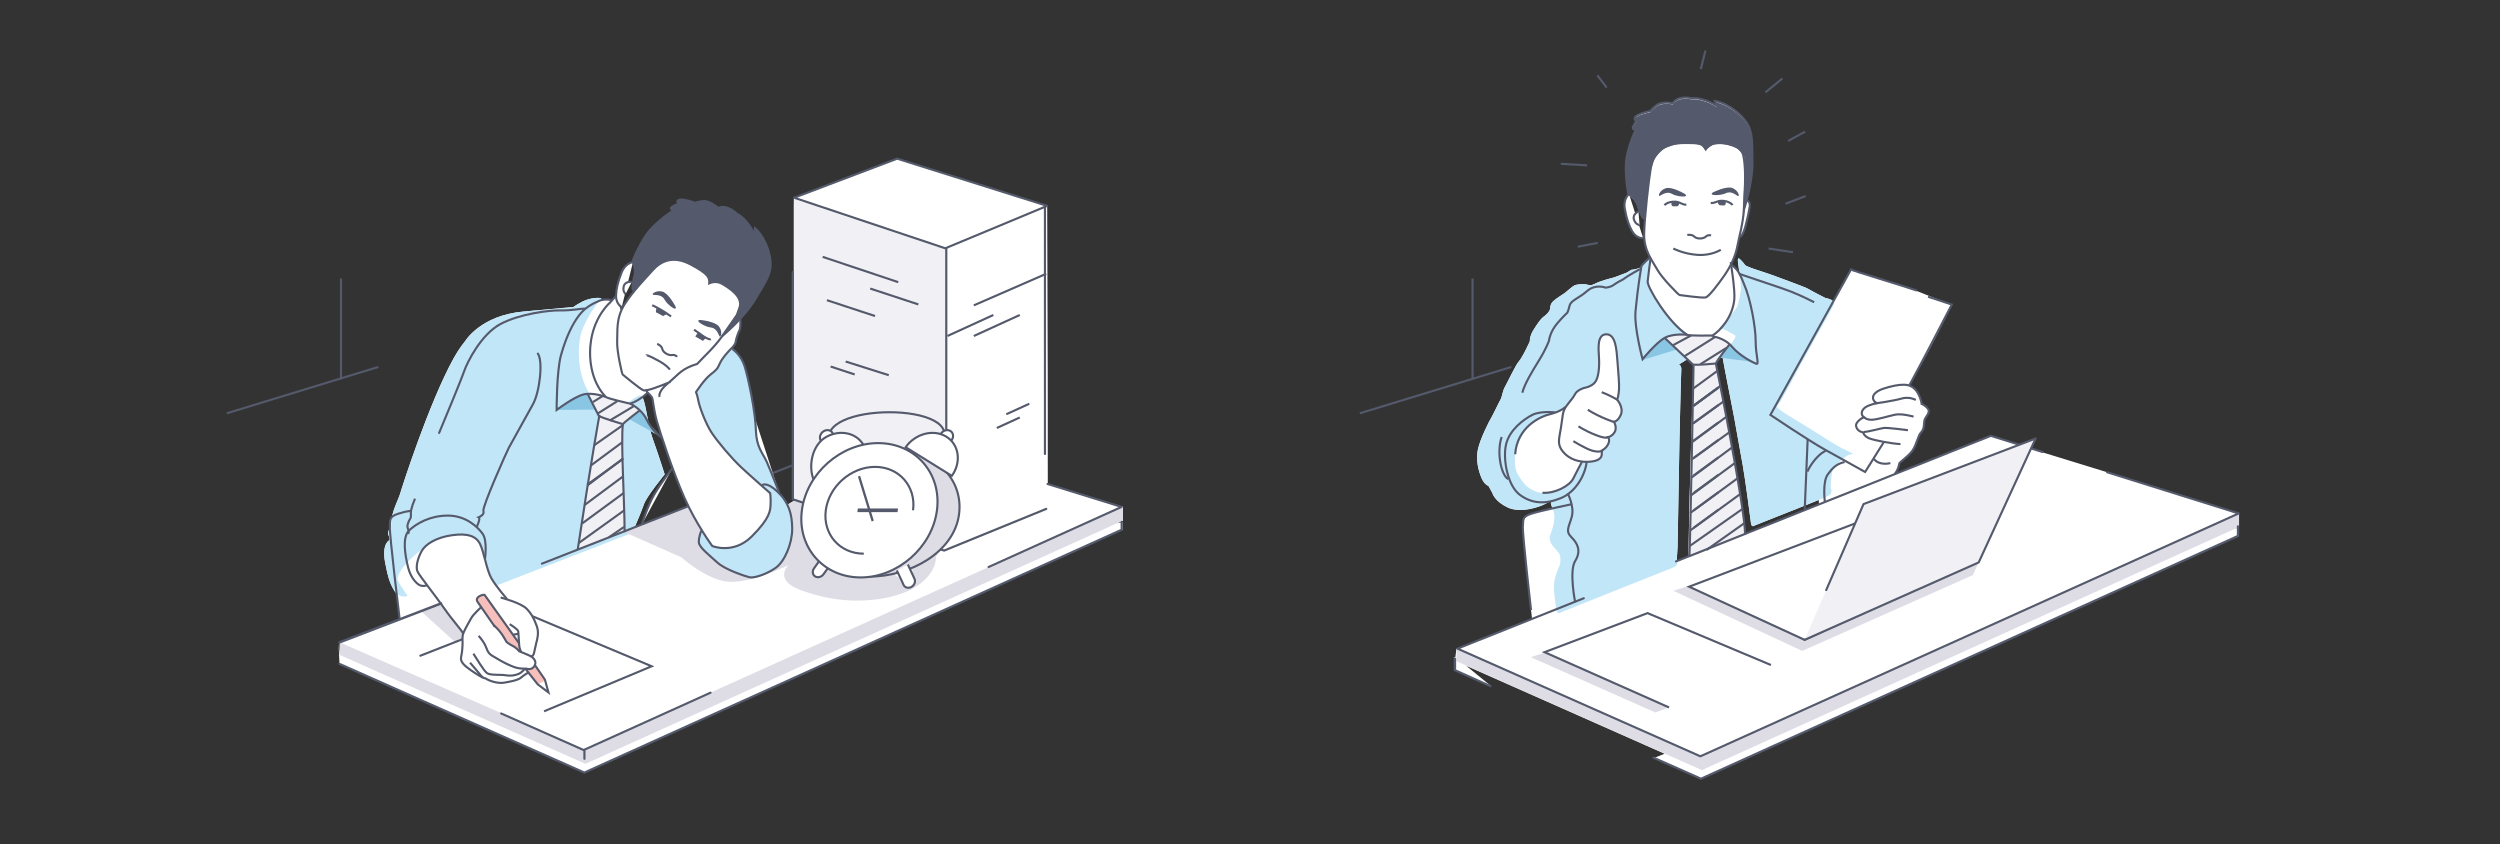 <?xml version="1.0" encoding="utf-8"?>
<!-- Generator: Adobe Illustrator 16.0.1, SVG Export Plug-In . SVG Version: 6.00 Build 0)  -->
<!DOCTYPE svg PUBLIC "-//W3C//DTD SVG 1.1//EN" "http://www.w3.org/Graphics/SVG/1.1/DTD/svg11.dtd">
<svg version="1.1" id="Шар_1" xmlns="http://www.w3.org/2000/svg" xmlns:xlink="http://www.w3.org/1999/xlink" x="0px" y="0px"
	 width="1140px" height="385px" viewBox="0 0 1140 385" enable-background="new 0 0 1140 385" xml:space="preserve">
<rect x="0" y="0" width="1140" height="385" fill="#333333" stroke="none"/>
<path fill="#FFFFFF" d="M180.575,244.198c0,0,0.743,22.294,1.858,33.997c1.114,11.705,3.157,23.037,4.273,23.779
	c1.114,0.744,34.369,17.835,39.941,18.578c5.573,0.743,16.906-2.786,22.851-5.572c5.945-2.785,17.463-18.765,19.878-24.896
	c2.416-6.131-5.017-25.079-6.131-27.493c-1.114-2.415-10.031-23.595-13.004-27.683c-2.972-4.086-6.873-7.801-13.561-8.544
	c-6.689-0.743-26.567-0.001-31.026,1.299C201.196,228.965,180.575,244.198,180.575,244.198z"/>
<path fill="#FFFFFF" d="M700.312,233.609c0,0,22.106-5.759,23.035-5.201c0.93,0.558,2.973,32.14,3.344,33.812
	c0.371,1.673,3.159,11.89,3.159,11.89l-30.838,11.704c0,0-1.859-15.793-2.045-20.808S700.312,233.609,700.312,233.609z"/>
<g>
	<path fill="#FFFFFF" d="M170.408,286.655 M183.704,268.531l0.333-3.021c2.884,5.615,7.304,4.579,7.304,4.579l2.569,7.422
		l4.637-1.507l-6.816,2.457 M165.527,289.156l-10.609,3.813l-0.028,5.69l-0.51-5.23l0.426,9.339l36.995,16.406l53.229,23.608
		l21.459,9.515l114.512-51.648L512,241.551v-3.429l-2.606,0.473l2.606-1.182v-6.446l-0.508,0.14l-33.698-10.403l-0.03-48.925
		l-0.24-77.906l-32.05-3.27l-14.469,22.833L362,90.155v3.537v29.114v104.839l0.797,0.262l-3.538,2.127c0,0,0.106,0.358,0.264,0.978
		c-0.473-1.245-0.97-2.307-1.369-2.751c-0.304-0.339-0.7-0.803-1.111-1.293c-0.306-0.402-0.638-0.798-0.985-1.189
		c-0.634-0.773-1.132-1.392-1.132-1.392s-0.597-1.978-0.928-3.106c0.749,1.906,1.281,3.289,1.318,3.398l-10.87-33.341
		c-0.115-1.157-0.224-2.151-0.326-2.835c-0.146-0.977-0.542-3.137-1.012-5.597c-0.47-2.69-1-5.374-1.531-7.814
		c-0.32-1.598-0.576-2.836-0.687-3.325c-0.309-1.372-0.853-3.608-1.579-5.408c-0.943-2.584-2.361-4.438-3.506-5.617
		c-0.431-0.604-0.729-1.015-0.729-1.015s-1.292-1-1.526-0.882l-0.017,0.012c0.555-0.526,1.78-1.802,1.934-2.962
		c0.201-1.507,1.104-4.018,1.708-5.222c0.603-1.205,0.468-3.994,0.468-4.998l-1.213,0.895c2.802-2.937,5.875-6.574,8.089-10.352
		c5.215-8.89,8.257-12.258,6.263-20.428c-1.996-8.171-6.478-11.723-6.478-11.723s-0.171,3.536-0.777,1.913
		c-0.606-1.624-3.675-6.606-7.657-8.614c0,0-4.321-4.429-8.422-2.528c0,0-3.712-3.468-6.798-3.131
		c-3.085,0.335-3.593,0.786-3.593,0.786s-5.896-2.12-7.494-1.328c-1.599,0.792,0.127,1.596,0.127,1.596s-3.063,1.187-3.625,1.931
		c-0.56,0.741,1.114,1.172,1.114,1.172s-8.554,5.37-12.562,11.341c-4.009,5.971-6.129,11.867-6.129,11.867s1.559,3.676,0.884,6.333
		c-0.674,2.656-1.592,6.961-0.448,6.992l0.392,0.202c-1.48,1.82-2.964,3.791-4.375,5.955c-0.713,1.094-1.269,2.18-1.718,3.252
		l-0.929-2.795c0.423,0.492,0.871,0.82,1.233,0.973l1.529-6.111c0.126,0.14,0.218,0.21,0.218,0.21l2.806-5.536
		c0,0-0.835-0.131-1.718,0.105l2.284-9.128c0,0-3.378,0.281-5.148,4.61c-1.769,4.329-2.524,7.759-2.588,10.711l-1.954,2.241
		l0.012-0.196c-2.591-0.634-4.554-0.154-5.6,0.249c0.266-0.289,0.521-0.545,0.757-0.752c0.814-0.712-3.088-0.876-6.593,0.336
		c-3.135,1.083-6.109,3.32-6.109,3.32s-3.918,0.265-23.027,2.056c-19.108,1.792-26.096,13.2-26.096,13.2
		c-0.373,0.498-2.929,3.544-5.384,7.989c-11.345,20.537-23.655,59.04-24.402,61.657c-0.788,2.752-2.883,6.318-3.766,10.767
		c-1.106,1.084-0.784,2.42-0.975,4.515c-0.015,0.164-0.015,0.433-0.004,0.785c-0.348,0.585-0.704,1.153-0.817,1.881
		c-0.147,0.947,1.23,2.904,0.51,3.446c-3.831,2.881-1.716,10.72-1.45,12.093c0.69,3.566,1.6,7.613,3.988,11.195
		c0.269,0.404,0.553,0.735,0.844,1.02c0.761,6.492,1.361,11.432,1.361,11.432l4.685-1.653 M372.26,257.666l-0.959,1.349
		c0.332-0.647,0.756-1.334,1.263-1.839c0.046-0.047,0.088-0.082,0.132-0.123L372.26,257.666z M378.445,259.694
		c-0.491-0.208-0.85-0.371-1.06-0.47l0.086-0.122C377.792,259.305,378.114,259.505,378.445,259.694z M375.508,261.863l0.208-0.292
		c-0.267,0.444-0.52,0.857-0.703,1.142c-0.044,0.07-0.092,0.129-0.142,0.184l-1.138,0.205
		C374.414,262.919,375.06,262.494,375.508,261.863z M371.626,254.022c-1.096-1.179-2.377-2.809-3.294-4.853
		c-0.272-0.607-0.526-1.172-0.762-1.721C368.595,249.857,369.964,252.065,371.626,254.022z M367.453,247.18
		c-0.972-2.278-1.619-4.261-1.862-7.298C365.882,242.454,366.513,244.903,367.453,247.18z M370.674,260.438
		c-0.084,0.528-0.011,1.048,0.21,1.498c-0.158-0.285-0.293-0.616-0.388-0.994C370.497,260.941,370.559,260.744,370.674,260.438z
		 M372.003,262.993c-0.094-0.031-0.188-0.076-0.28-0.133C371.812,262.914,371.908,262.952,372.003,262.993z M371.686,262.84
		c-0.097-0.062-0.192-0.138-0.286-0.227C371.49,262.694,371.58,262.775,371.686,262.84z M229.127,274.852l3.414,9.846
		c-0.073-0.044-0.122-0.074-0.122-0.074l0.67,1.654l0.752,2.17l-0.559,0.102l-2.354-3.306l-3.088-4.726c0,0-0.958-1.306-2.132-2.919
		L229.127,274.852z M225.87,285.917l0.529,0.36c0.985,0.974,1.842,2.062,2.536,3.06l-0.531,0.097L225.87,285.917z M295.323,179.03
		c0.44,0.405,1.727,1.626,2.059,2.373c0.401,0.906,0.702,5.524,2.108,10.544c0.43,1.532,1.281,4.296,2.407,7.73l-5.607-6.014
		c-0.226-0.493-0.458-1.008-0.693-1.517c-0.959-4.807-1.608-9.324-2.722-11.053C293.696,180.486,294.52,179.8,295.323,179.03z
		 M318.567,246.799c-0.128-0.729-0.014-1.336,0.181-1.874C318.603,245.622,318.526,246.23,318.567,246.799z M339.899,262.84
		c-0.466-0.086-0.901-0.201-1.277-0.361c-0.162-0.068-0.366-0.165-0.604-0.283C338.722,262.447,339.34,262.662,339.899,262.84z
		 M320.045,241.845l-0.272,0.204c0,0-0.013,0.032-0.031,0.078c-0.041,0.011-0.081,0.025-0.12,0.052
		c-0.046-0.864-0.423-1.498-0.423-1.498l-5.562-9.759l-24.421,9.959c1.279-2.984,3.554-8.371,4.393-10.889
		c1.195-3.583,9.484-13.672,9.484-13.672s-2.468-7.9-5.453-16.26c-0.404-1.134-0.757-2.345-1.075-3.585
		c1.42,0.787,2.596,1.443,3.147,1.759c2.04,1.165-1.945-1.457-3.014-3.693c-0.067-0.142-0.136-0.287-0.206-0.437
		c2.128,3.148,4.483,5.008,5.404,5.575c2.562,7.812,6.547,19.11,10.244,27.409C314.656,232.735,317.619,237.934,320.045,241.845z
		 M318.343,182.179c0.946,2.864,2.292,6.954,2.984,8.956c-1.434-3.332-2.56-6.706-2.86-8.325
		C318.427,182.589,318.384,182.381,318.343,182.179z M356.367,256.325c-0.176,0.271-0.318,0.481-0.409,0.613
		c-0.128,0.188-0.406,0.435-0.787,0.724c0.267-0.279,0.528-0.581,0.783-0.899C356.096,256.616,356.234,256.471,356.367,256.325z
		 M324.491,197.268c-0.701-1.065-1.409-2.367-2.083-3.758c1.273,2.152,3.767,5.815,5.073,7.846
		C326.285,199.826,325.246,198.413,324.491,197.268z M328.029,166.656c-1.232,2.232-4.228,4.406-5.638,5.698
		c-0.196,0.18-0.404,0.383-0.615,0.6c0.715-0.808,1.449-1.547,2.145-2.098c2.911-2.309,3.213-2.611,4.317-5.121
		c0.694-1.577,1.942-3.194,3.124-4.55c-0.073,0.101-0.146,0.198-0.22,0.304C330.203,162.84,329.263,164.425,328.029,166.656z
		 M283.414,183.142c-0.739-0.1-0.66-0.109-0.867-0.213C282.84,183.001,283.13,183.072,283.414,183.142z M194.711,266.793
		c0.171,0.229,0.344,0.458,0.52,0.692c-0.17-0.171-0.47-0.358-0.991-0.461C194.495,266.938,194.64,266.848,194.711,266.793z
		 M222.014,280.563l0.017,0.024L222.014,280.563L222.014,280.563z M436.04,191.348l-9.19,62.13
		c-0.008-0.475-0.047-0.832-0.079-1.045c0.861-0.718,1.683-1.466,2.459-2.243l1.698,0.569l36.062-14.998L436.04,191.348z
		 M361.282,243.198c-0.037,3.027-1.259,6.306-2.536,8.92c0.023-0.062,0.047-0.124,0.07-0.187c1.467-3.312,2.393-7.159,2.418-10.631
		C361.271,241.944,361.289,242.58,361.282,243.198z M348.772,208.894c-1.057-1.724-2.729-3.808-3.184-6.589
		c-0.005-0.035-0.01-0.076-0.016-0.11C346.406,205.013,347.67,206.881,348.772,208.894z M185.383,255.564
		c0.205,1.036,0.428,2.035,0.648,2.952c0.13,0.54,0.283,1.049,0.448,1.542C185.548,257.734,185.26,256.998,185.383,255.564z
		 M187.344,262.177c0.611,1.236,1.315,2.248,2.026,3.033C188.642,264.492,187.946,263.509,187.344,262.177z M195.388,267.696
		c0.786,1.043,1.607,2.132,2.424,3.22l-2.358-3.047C195.454,267.869,195.442,267.798,195.388,267.696z M200.695,275.305l0.303-0.099
		c0.618,0.849,1.194,1.654,1.7,2.388c0.228,0.329,0.455,0.651,0.681,0.968L200.695,275.305z"/>
	<polygon fill="#FFFFFF" points="477.5,93.873 409.094,72.352 362.125,90.155 431.051,113.225 	"/>
	<path fill="#FFFFFF" d="M298.286,225.582c-3.113,5.422-5.65,13.678-5.65,13.678l13.884-25.627
		C306.519,213.633,301.398,220.16,298.286,225.582z"/>
</g>
<g>
	<path fill="#54596B" d="M329.079,152.835c0.116,1.899,0.253,0.41,0.253,0.41s9.973-8.131,15.187-17.024
		c5.215-8.89,8.257-12.258,6.263-20.428c-1.996-8.171-6.478-11.723-6.478-11.723s-0.171,3.536-0.777,1.913
		c-0.606-1.624-3.675-6.606-7.657-8.614c0,0-4.321-4.429-8.422-2.528c0,0-3.712-3.468-6.798-3.131
		c-3.085,0.335-3.593,0.786-3.593,0.786s-5.896-2.12-7.494-1.328c-1.599,0.792,0.127,1.596,0.127,1.596s-3.063,1.187-3.625,1.931
		c-0.56,0.741,1.114,1.172,1.114,1.172s-8.554,5.37-12.562,11.341c-4.009,5.971-6.129,11.867-6.129,11.867s1.559,3.676,0.884,6.333
		c-0.674,2.656-1.592,6.961-0.448,6.992c0,0,1.585,0.059,2.046-1.553l2.935-3.799c0,0,3.799-3.798,4.317-4.431
		c0.518-0.634,3.685-2.994,4.606-3.282c0.92-0.288,4.72-1.266,5.755-0.921c1.036,0.346,4.251,0.586,5.296,1.381
		c1.045,0.796,5.296,3.167,6.447,3.972c1.151,0.806,2.36,1.727,2.705,2.59c0.346,0.864,0.518,1.786,0.518,2.13
		c0,0.345,1.498-0.172,2.534-0.057c1.036,0.115,4.317,1.554,4.835,1.899c0.518,0.345,3.453,2.418,3.914,3.108
		c0.461,0.691,2.073,2.36,2.188,3.051s0.518,2.935,0.46,3.223c-0.057,0.288-0.862,2.533-0.862,2.706
		c0,0.173-1.038,1.957-1.325,2.245c-0.288,0.288-2.59,3.338-2.705,3.569c-0.116,0.23-2.246,3.338-2.246,3.338"/>
	<path fill="#F7BFBB" d="M240.413,306.207l4.758,5.826l3.512-1.722l-4.575-7.213c0,0-0.645,1.584-1.583,1.7
		c-0.938,0.117-2.757,0.06-2.698,0.235C239.884,305.209,240.413,306.207,240.413,306.207z"/>
	<path fill="#F7BFBB" d="M224.932,284.556l-4.845-6.702c0,0-2.096-2.404-2.261-2.989c-0.167-0.584-0.969-2.019,0.323-2.826
		c1.292-0.807,2.665-1.533,3.392-0.322c0.727,1.21,6.299,8.802,6.299,8.802l5.33,8.156l2.422,2.826c0,0,1.292,1.778,1.292,3.15
		s0.323,2.503,0.323,2.503s-1.291-1.292-2.1-1.776c-0.807-0.484-3.391-2.099-3.391-2.099s-1.211-0.971-1.615-1.938
		c-0.404-0.97-1.455-2.908-2.423-3.876C226.709,286.494,224.932,284.556,224.932,284.556z"/>
	<path fill-rule="evenodd" clip-rule="evenodd" fill="#C1E6F8" d="M333.021,159.199c0,0-0.94,0.939-1.88,2.29
		c-0.939,1.351-1.879,2.936-3.112,5.167c-1.232,2.232-4.228,4.406-5.638,5.698c-1.409,1.292-3.348,3.699-3.582,4.228
		c-0.235,0.528-1.879,1.41-1.468,2.584c0.412,1.174,3.759,11.453,4.346,12.98c0.587,1.526,4.992,7.869,6.284,9.982
		c1.292,2.115,4.17,5.169,5.344,6.4c1.175,1.233,9.279,9.28,10.513,10.161c1.233,0.879,3.289,2.643,4.522,3.7
		c1.233,1.057,2.584,1.526,2.76,2.994c0.176,1.469,0.881,3.7-0.118,7.577c-0.998,3.875-4.522,7.985-7.105,10.629
		c-2.584,2.644-6.93,5.754-11.745,6.343c-4.816,0.587-6.872-0.881-7.106-0.822s-2.819-3.583-3.054-4.053
		c-0.235-0.47-2.114-4.699-2.76-2.114c-0.646,2.584-1.057,3.935-0.117,5.579c0.939,1.644,5.507,5.993,6.753,6.989
		c1.245,0.995,5.579,4.288,10.571,6.108c4.992,1.819,6.46,2.348,8.926,1.35s6.812-2.524,7.87-3.523
		c1.057-0.997,4.11-3.876,4.581-4.992c0.469-1.115,2.114-4.99,2.76-8.397c0.646-3.405,0.646-7.575,0.529-9.337
		c-0.117-1.764-1.88-7.283-2.937-8.459c-1.057-1.174-3.23-3.874-3.23-3.874s-0.938-3.113-1.115-3.76
		c-0.176-0.645-3.641-9.044-4.581-10.924c-0.94-1.879-3.112-4.169-3.641-7.398c-0.528-3.229-1.056-11.041-1.468-13.802
		c-0.411-2.759-2.819-14.917-3.23-16.736c-0.411-1.821-1.233-5.168-2.349-6.989c-1.116-1.82-3.465-5.05-3.465-5.05
		s-1.292-1-1.526-0.882"/>
	<path fill="#C1E6F8" d="M212.302,155.3c0,0,6.988-11.408,26.096-13.2c19.109-1.792,23.027-2.056,23.027-2.056
		s2.974-2.236,6.109-3.32c3.504-1.212,7.407-1.048,6.593-0.336c-2.986,2.613-8.628,12.278-9.479,16.944
		c-2.314,12.689,1.585,23.98,5.971,28.366c1.121,1.119,10.223,2.687,12.689,3.582c0.821,0.299,5.151-3.658,8.136-4.851
		c2.986-1.194,3.21,11.271,6.196,19.631c2.985,8.359,5.453,16.26,5.453,16.26s-8.289,10.089-9.484,13.672
		c-1.194,3.582-5.299,12.988-5.299,12.988l-62.323,24.193l-2.464-5.002l-4.777-15.451l-2.985-1.492c0,0-5.462-3.741-14.887,0.174
		c-8.198,3.405-20.724,14.597-19.53,19.374c0,0,2.314,3.882,4.554,6.943c0,0-3.508,1.492-5.897-2.092
		c-2.388-3.582-3.297-7.629-3.988-11.195c-0.266-1.373-2.38-9.212,1.45-12.093c0.721-0.542-0.657-2.499-0.51-3.446
		c0.215-1.388,1.319-2.198,1.554-3.646c0.268-1.644-0.136-1.436,0.15-3.06c0.82-4.672,3.042-8.392,3.858-11.242
		c0.747-2.617,13.057-41.12,24.402-61.657C209.373,158.845,211.929,155.798,212.302,155.3z"/>
	<path fill="#88C6E3" d="M287.081,191.238c0,0,10.591,5.828,12.632,6.996c2.04,1.165-1.945-1.457-3.014-3.693
		c-1.067-2.234-2.331-5.44-3.4-6.218s-0.972-1.651-2.429-0.583C289.413,188.809,287.081,191.238,287.081,191.238z"/>
	<path fill="#88C6E3" d="M253.83,186.927l17.997-0.159l-3.205-6.024c0,0,0.253-1.577-2.691-0.837
		c-2.945,0.741-7.22,3.559-8.873,4.821C255.407,185.992,253.83,186.927,253.83,186.927z"/>
	<path fill="#DEDDE5" d="M415.562,268.809c0,0-20.694,11.217-50.295,0.332c-12.939-4.759-5.709-11.417-5.709-11.417
		s-16.364,7.993-26.64,7.611c-10.276-0.381-22.264-11.229-22.264-11.229l-25.836-11.431l28.82-11.754l5.562,9.759
		c0,0,0.862,1.44,0.144,2.95c-0.719,1.51-2.087,3.309,1.798,7.266c3.885,3.957,15.107,10.573,17.481,11.582
		c2.373,1.007,6.905,0.431,8.488-0.217s8.057-4.172,8.849-5.323c0.792-1.15,5.252-7.912,5.323-13.74
		c0.072-5.826-2.014-13.164-2.014-13.164l3.597-2.158l3.525,1.078c0,0-1.08,5.396-0.863,9.928c0.215,4.534,1.223,6.762,2.805,10.288
		c1.583,3.523,4.245,5.827,5.18,6.689c0.935,0.863,0.348,0.021-0.947,1.316c-1.295,1.295-2.068,3.766-2.068,3.766
		c0.359,1.439,1.287,2.244,2.006,2.1c0.72-0.145,1.862,0.681,2.51-0.328c0.648-1.006,2.151-3.593,2.151-3.593
		s6.737,3.331,15.297,4.194c8.562,0.862,13.811-1.904,14.099-1.976c0.287-0.073,3.352,2.146,3.352,2.146s1.294,2.518,2.014,3.885
		c0.719,1.366,4.964-2.734,4.964-2.734l-1.196-6.343c0,0,8.448-3.427,11.038-6.088C426.731,252.205,428.824,261.528,415.562,268.809
		z"/>
	<path fill="#DEDDE5" d="M207.664,292.933l-15.933-14.471l8.917-3.216l10.787,13.091c0,0-0.647,1.113-0.555,2.111
		C210.971,291.444,207.664,292.933,207.664,292.933z"/>
	<path fill="#F1F0F4" d="M362.057,90.155L431,113.436v16.221v66.221c0,0-0.518,0.429-2.229,1.854c0,0-4.112-0.998-8.965,0.856
		c-4.852,1.855-7.122,5.994-7.122,5.994s-3.989-1.998-9.698-2.427c-5.708-0.427-9.273,0.857-9.273,0.857s-1.997-5.138-9.561-5.709
		c-7.564-0.57-10.846,4.71-12.272,6.851c-1.427,2.141-2.14,8.563-1.997,10.418c0.143,1.855,1.141,3.996,1.141,3.996
		s-3.282,5.567-3.996,7.564c-0.713,1.998-0.872,2.854-0.872,2.854L362,227.646V93.692L362.057,90.155z"/>
	<polygon fill="#DEDDE5" points="154.89,298.66 266.953,348.311 512,237.413 512,230.967 266.5,341.782 155.018,292.97 	"/>
	<path fill="#F1F0F4" d="M269.353,181.887l3.964,8.062l-9.864,60.598l21.5-8.323l-0.939-48.819l7.516-6.237
		c0,0-3.745-3.454-6.999-3.879c-3.253-0.425-0.391-0.039-4.07-1.029c-3.68-0.99-6.933-2.83-9.338-2.83
		c-2.405,0-3.479-0.092-3.479-0.092L269.353,181.887z"/>
	<g>
		
			<line fill="none" stroke="#54596B" stroke-width="0.971" stroke-miterlimit="10" x1="284.26" y1="208.983" x2="267.828" y2="221.386"/>
		
			<line fill="none" stroke="#54596B" stroke-width="0.971" stroke-miterlimit="10" x1="284.253" y1="217.133" x2="266.508" y2="230.331"/>
		
			<line fill="none" stroke="#54596B" stroke-width="0.971" stroke-miterlimit="10" x1="284.253" y1="224.906" x2="265.482" y2="238.69"/>
		
			<line fill="none" stroke="#54596B" stroke-width="0.971" stroke-miterlimit="10" x1="284.107" y1="193.815" x2="270.907" y2="203.055"/>
		
			<line fill="none" stroke="#54596B" stroke-width="0.971" stroke-miterlimit="10" x1="283.667" y1="201.734" x2="269.588" y2="212.146"/>
		
			<line fill="none" stroke="#54596B" stroke-width="0.971" stroke-miterlimit="10" x1="288.982" y1="185.215" x2="277.974" y2="191.794"/>
		
			<line fill="none" stroke="#54596B" stroke-width="0.971" stroke-miterlimit="10" x1="283.959" y1="209.361" x2="267.766" y2="220.994"/>
		
			<line fill="none" stroke="#54596B" stroke-width="0.971" stroke-miterlimit="10" x1="284.693" y1="232.678" x2="263.869" y2="247.637"/>
		
			<line fill="none" stroke="#54596B" stroke-width="0.971" stroke-miterlimit="10" x1="284.546" y1="240.304" x2="277.655" y2="244.997"/>
		
			<line fill="none" stroke="#54596B" stroke-width="0.971" stroke-miterlimit="10" x1="281.521" y1="182.92" x2="272.665" y2="188.493"/>
		
			<line fill="none" stroke="#54596B" stroke-width="0.971" stroke-miterlimit="10" x1="275.208" y1="180.338" x2="270.37" y2="183.329"/>
	</g>
	<g>
		<path fill="none" stroke="#54596B" stroke-width="0.971" stroke-miterlimit="10" d="M295.532,178.837
			c-2.86,2.806-6.047,4.585-8.19,5.23c0,0-10.408-2.348-11.102-3.067c-6.982-7.25-7.966-18.379-6.689-26.035
			c1.903-11.418,8.754-17.126,8.754-17.126l2.607-2.992"/>
		<path fill="none" stroke="#54596B" stroke-width="0.971" stroke-miterlimit="10" d="M287.341,184.067
			c0,0,5.081,2.215,7.478,7.146c2.396,4.932,5.912,7.749,7.083,8.47"/>
		<path fill="none" stroke="#54596B" stroke-width="0.971" stroke-miterlimit="10" d="M276.24,181c0,0-5.959-2.27-10.309-1.093
			c-4.352,1.177-12.101,7.02-12.101,7.02s-0.049-17.792,2.02-25.112c4.947-17.506,11.632-21.421,11.632-21.421
			s2.081-1.715,5.043-2.853c0,0,2.503-1.614,6.445-0.649"/>
		<path fill="none" stroke="#54596B" stroke-width="0.971" stroke-miterlimit="10" d="M291.826,187.049
			c0,0-6.688,5.082-7.812,6.355c0,0-9.283-2.754-10.956-3.743l-5.007-9.907"/>
		<path fill="none" stroke="#54596B" stroke-width="0.971" stroke-miterlimit="10" d="M273.356,189.217
			c0,0-3.814,20.827-9.904,61.33"/>
		<path fill="none" stroke="#54596B" stroke-width="0.971" stroke-miterlimit="10" d="M284.013,193.404
			c-0.932,8.655,0.804,35.56,0.804,49.271"/>
	</g>
	
		<path fill="none" stroke="#54596B" stroke-width="0.971" stroke-linecap="round" stroke-linejoin="round" stroke-miterlimit="10" d="
		M157.605,293.87"/>
	
		<polyline fill="none" stroke="#54596B" stroke-width="0.971" stroke-linecap="round" stroke-linejoin="round" stroke-miterlimit="10" points="
		324.022,315.852 266.125,342.021 228.532,325.34 	"/>
	
		<polyline fill="none" stroke="#54596B" stroke-width="0.971" stroke-linecap="round" stroke-linejoin="round" stroke-miterlimit="10" points="
		477.694,220.703 511.432,231.148 450.785,258.559 	"/>
	
		<line fill="none" stroke="#54596B" stroke-width="0.971" stroke-miterlimit="10" x1="352.451" y1="215.69" x2="361.564" y2="212.115"/>
	
		<line fill="none" stroke="#54596B" stroke-width="0.971" stroke-miterlimit="10" x1="246.755" y1="257.167" x2="313.637" y2="230.922"/>
	
		<line fill="none" stroke="#54596B" stroke-width="1.142" stroke-linecap="round" stroke-miterlimit="10" x1="154.806" y1="292.926" x2="201.106" y2="275.171"/>
	<polyline fill="none" stroke="#54596B" stroke-linecap="round" stroke-miterlimit="10" points="511.5,238 511.5,241.551 
		380.75,300.649 266.464,352.298 245.017,342.783 191.795,319.175 154.752,302.708 	"/>
	
		<line fill="none" stroke="#54596B" stroke-width="0.971" stroke-miterlimit="10" x1="191.309" y1="299.142" x2="210.971" y2="291.444"/>
	<polyline fill="none" stroke="#54596B" stroke-width="0.971" stroke-miterlimit="10" points="242.885,281.043 297.144,303.819 
		248.095,324.352 	"/>
	<path fill="none" stroke="#54596B" stroke-width="0.971" stroke-miterlimit="10" d="M187.631,232.985c0,0-1.687-0.142-6.058,1.276
		c-4.374,1.417-3.513,2.859-3.797,5.966c-0.284,3.105,4.432,41.852,4.432,41.852"/>
	
		<line fill="none" stroke="#54596B" stroke-width="0.971" stroke-miterlimit="10" x1="103.427" y1="188.457" x2="172.502" y2="167.334"/>
	<line fill="none" stroke="#54596B" stroke-miterlimit="10" x1="155.5" y1="173" x2="155.5" y2="127"/>
	<path fill="none" stroke="#54596B" stroke-width="0.971" stroke-miterlimit="10" d="M258.689,166.107"/>
	<path fill="none" stroke="#54596B" stroke-width="0.971" stroke-miterlimit="10" d="M269.995,157.834"/>
	<path fill="none" stroke="#54596B" stroke-width="0.971" stroke-miterlimit="10" d="M275.25,189.333"/>
	<path fill="none" stroke="#54596B" stroke-width="0.971" stroke-miterlimit="10" d="M265.486,153.612"/>
	<path fill="none" stroke="#54596B" stroke-width="0.971" stroke-miterlimit="10" d="M246.213,157.431"/>
	<path fill="none" stroke="#54596B" stroke-width="0.971" stroke-miterlimit="10" d="M284.497,178.873"/>
	<path fill="none" stroke="#54596B" stroke-width="0.971" stroke-miterlimit="10" d="M315.48,228.868"/>
	
		<polygon fill="none" stroke="#54596B" stroke-width="0.971" stroke-linecap="round" stroke-linejoin="round" stroke-miterlimit="10" points="
		477.5,93.873 431.051,113.225 362.125,90.155 409.094,72.352 	"/>
	<path fill="none" stroke="#54596B" stroke-width="1.142" stroke-linecap="round" stroke-miterlimit="10" d="M362.032,91.408"/>
	<polyline fill="none" stroke="#54596B" stroke-linecap="round" stroke-miterlimit="10" points="477.083,232.05 430.529,251.057 
		361.5,227.646 361.5,124 	"/>
	<line fill="none" stroke="#54596B" stroke-linecap="round" stroke-miterlimit="10" x1="476.5" y1="94" x2="476.5" y2="207"/>
	<line fill="none" stroke="#54596B" stroke-miterlimit="10" x1="431.5" y1="113" x2="431.5" y2="225"/>
	<path fill="none" stroke="#54596B" stroke-width="0.971" stroke-miterlimit="10" d="M228.302,272.473c0,0,9.238,2.41,11.848,5.121
		c2.611,2.711,3.515,5.021,4.619,7.931c1.104,2.914,0.2,6.128-0.201,7.531c-0.401,1.406-0.903,4.418-1.205,5.223
		c-0.301,0.803-1.003,1.104-1.003,1.104s2.208,1.605,1.707,3.413c-0.502,1.807-1.907,2.31-2.61,2.31s-1.909-0.201-1.909-0.201"/>
	<path fill="none" stroke="#54596B" stroke-width="0.971" stroke-miterlimit="10" d="M240.854,306.713c0,0-1.908,1.104-3.313,2.309
		s-5.322,1.908-7.933,2.31c-2.61,0.401-6.525-0.803-8.233-2.01c0,0-0.703,0.1-2.811-1.204c-2.109-1.305-5.824-3.614-7.33-5.422
		s-1.004-2.912-0.703-4.518c0.301-1.606,0.301-3.214,0.402-4.419c0.1-1.204-0.402-3.413,0.502-5.422
		c0.903-2.008,2.41-4.617,3.414-6.425c1.004-1.808,4.519-5.021,4.519-5.021"/>
	<path fill="none" stroke="#54596B" stroke-width="0.971" stroke-miterlimit="10" d="M242.36,299.383c0,0-1.607-0.804-3.616-1.606
		c-2.007-0.803-2.007-0.803-2.007-0.803s-1.105-1.507-2.913-2.411c-1.807-0.903-2.911-1.907-2.911-1.907s-2.31-4.82-5.823-7.529"/>
	<path fill="none" stroke="#54596B" stroke-width="0.971" stroke-miterlimit="10" d="M237.54,297.274
		c0.3,0-0.603-0.703-0.803-3.213c-0.201-2.512-0.302-5.122-0.402-6.126c-0.101-1.004-3.916-3.312-3.916-3.312"/>
	
		<line fill="none" stroke="#54596B" stroke-width="0.971" stroke-miterlimit="10" x1="236.234" y1="289.04" x2="233.925" y2="289.442"/>
	<path fill="none" stroke="#54596B" stroke-width="0.971" stroke-miterlimit="10" d="M218.262,289.943c0,0,1.808,2.008,2.812,3.916
		c1.003,1.907,1.104,3.815,3.313,5.122c2.21,1.305,4.619,2.811,7.029,3.915c2.409,1.104,4.217,1.809,5.823,1.908
		c1.607,0.1,3.113,0.2,3.113,0.2"/>
	<path fill="none" stroke="#54596B" stroke-width="0.971" stroke-miterlimit="10" d="M239.146,305.105c0,0-1.004,1.508-2.711,2.209
		c-1.707,0.702-3.614,1.005-5.924,0.603c-2.31-0.403-6.728,0.1-8.333-0.904c-1.607-1.003-5.222-7.43-6.326-8.937"/>
	<path fill="none" stroke="#54596B" stroke-width="0.971" stroke-miterlimit="10" d="M214.346,302.193c0,0,1.707,2.009,2.912,3.414
		c1.205,1.405,2.009,2.51,2.912,3.313"/>
	<polyline fill="none" stroke="#54596B" stroke-width="0.971" stroke-miterlimit="10" points="239.547,304.904 245.17,312.033 
		250.091,315.749 248.484,309.925 243.865,303.198 	"/>
	<path fill="none" stroke="#54596B" stroke-width="0.971" stroke-miterlimit="10" d="M236.636,293.257l-15.664-21.988
		c0,0-0.903-0.302-2.51,0.701c-1.606,1.005-0.804,2.311-0.804,2.311l7.933,11.447"/>
	<path fill="none" stroke="#54596B" stroke-width="0.971" stroke-miterlimit="10" d="M231.214,273.176c0,0-4.92-5.623-7.129-9.439
		c-2.209-3.812-3.413-12.247-5.22-15.762c-1.808-3.515-5.623-4.921-12.752-3.917c-7.13,1.004-12.149,4.016-13.957,7.432
		c-1.808,3.414-2.61,7.128-1.808,9.034c0.803,1.909,8.534,11.549,12.35,17.07c3.816,5.521,7.631,9.439,8.635,11.547"/>
	<path fill="none" stroke="#54596B" stroke-width="0.971" stroke-miterlimit="10" d="M194.767,266.749c0,0-0.603,0.604-2.409,0.401
		c-1.808-0.2-5.021-3.213-6.326-8.634c-1.305-5.422-2.754-13.567,0.559-16.68c3.313-3.112,9.438-6.727,17.671-6.727
		c8.234,0,13.799,5.333,15.908,8.446c2.108,3.112,1.004,11.144,1.004,11.144"/>
	<path fill="none" stroke="#54596B" stroke-width="0.971" stroke-miterlimit="10" d="M200.088,197.771
		c3.112-7.431,10.342-24.9,11.647-28.717c1.306-3.815,7.631-16.568,16.466-21.286c8.837-4.72,22.392-6.325,27.312-6.225
		c4.92,0.101,9.265-0.828,11.173-0.828"/>
	<path fill="none" stroke="#54596B" stroke-width="0.971" stroke-miterlimit="10" d="M186.131,243.455
		c0.804-1.907-0.802-2.309-0.201-4.417c0.603-2.109,1.206-2.31,1.406-3.214c0.2-0.903-0.201-1.706,0.2-3.414
		c0.402-1.706,0.603-2.309,1.708-5.021"/>
	<path fill="none" stroke="#54596B" stroke-width="0.971" stroke-miterlimit="10" d="M333.951,159.147c0,0,3.894,2.476,5.602,7.897
		c1.707,5.422,4.92,20.886,5.121,28.918c0.201,8.032,3.112,10.542,4.92,14.559c1.807,4.017,5.622,13.856,5.723,14.157"/>
	<path fill="none" stroke="#54596B" stroke-width="0.971" stroke-miterlimit="10" d="M347.484,221.265c0,0,1.908-1.908,7.028,2.913
		c5.121,4.818,6.727,10.24,6.727,16.967c0,6.728-3.414,14.962-7.63,17.873c-4.217,2.911-9.84,4.719-11.849,4.217
		c-2.007-0.501-11.044-3.412-14.659-6.728c-3.614-3.312-8.333-6.928-8.434-9.237c-0.101-2.309,1.104-5.221,1.104-5.221"/>
	<path fill="none" stroke="#54596B" stroke-width="0.971" stroke-miterlimit="10" d="M306.519,213.633
		c0,0-5.121,6.527-8.233,11.949c-3.113,5.422-5.65,13.678-5.65,13.678"/>
	<path fill="none" stroke="#54596B" stroke-width="0.971" stroke-miterlimit="10" d="M294.567,177.484l0.606,1.41
		c0,0,1.807,1.605,2.209,2.509c0.401,0.906,0.702,5.524,2.108,10.544c1.405,5.02,7.329,23.193,12.651,35.142
		c5.322,11.949,12.651,21.889,12.651,21.889s9.639,4.017,18.073-4.418c8.434-8.435,8.434-11.848,8.534-14.86
		c0.101-3.012-0.201-4.819-0.201-4.819s-8.635-7.531-13.152-11.747c-4.519-4.217-10.845-11.748-13.556-15.865
		c-2.711-4.116-5.522-11.748-6.024-14.458c-0.502-2.711-1.073-4.022-1.073-4.022s3.614-5.622,6.527-7.932
		c2.911-2.309,3.213-2.611,4.317-5.121c1.104-2.511,3.615-5.121,5.02-6.627c0,0,2.009-1.707,2.209-3.212
		c0.201-1.507,1.104-4.018,1.708-5.222c0.603-1.205,0.468-3.994,0.468-4.998"/>
	<path fill="none" stroke="#54596B" stroke-width="0.971" stroke-miterlimit="10" d="M301.574,177.888"/>
	<g>
		<g>
			<path fill="none" stroke="#54596B" stroke-width="0.971" stroke-miterlimit="10" d="M305.756,174.097
				c-4.659,1.981-10.784,4.354-12.272,3.897c-1.486-0.458-9.231-6.97-9.55-7.211c-0.317-0.241-2.756-10.913-2.503-15.22
				c0.253-4.306-0.711-10.532,3.512-17.008c4.223-6.475,9.088-11.255,12.611-15.259c3.524-4.003,9.172-7.07,17.374-2.708
				c8.204,4.36,8.623,6.01,8.509,8.589c0,0,2.93-1.453,5.823,0.23c3.449,2.009,9.596,5.977,7.984,10.758
				c-1.61,4.782-1.447,3.634-1.447,3.634c-0.24,0.316-2.992,4.402-6.465,9.444c-3.474,5.042-8.46,9.441-11.422,12.702l-2.592,0.892
				c-5.254,2.157-6.333,4.312-10.915,8.085c-4.581,3.773-3.637,6.064-3.637,6.064"/>
			<path fill="none" stroke="#54596B" stroke-width="0.971" stroke-miterlimit="10" d="M329.332,153.245
				c0,0,9.973-8.131,15.187-17.024c5.215-8.89,8.257-12.258,6.263-20.428c-1.996-8.171-6.478-11.723-6.478-11.723
				s-0.171,3.536-0.777,1.913c-0.606-1.624-3.675-6.606-7.657-8.614c0,0-4.321-4.429-8.422-2.528c0,0-3.712-3.468-6.798-3.131
				c-3.085,0.335-3.593,0.786-3.593,0.786s-5.896-2.12-7.494-1.328c-1.599,0.792,0.127,1.596,0.127,1.596s-3.063,1.187-3.625,1.931
				c-0.56,0.741,1.114,1.172,1.114,1.172s-8.554,5.37-12.562,11.341c-4.009,5.971-6.129,11.867-6.129,11.867
				s1.559,3.676,0.884,6.333c-0.674,2.656-1.592,6.961-0.448,6.992"/>
			<path fill="none" stroke="#54596B" stroke-width="0.971" stroke-miterlimit="10" d="M288.648,119.526
				c0,0-3.378,0.281-5.148,4.61c-1.769,4.329-2.524,7.759-2.588,10.711c-0.062,2.951,1.607,4.71,2.618,5.138"/>
			<path fill="#54596B" d="M319.276,145.896c0,0,6.726,0.58,8.581,2.98c1.854,2.399,0.779,5.586,0.118,4.256
				c-0.66-1.333-1.45-3.595-3.949-3.817C321.526,149.094,316.351,146.021,319.276,145.896z"/>
			<path fill="none" stroke="#54596B" stroke-width="0.971" stroke-miterlimit="10" d="M324.158,154.696
				c0,0-0.844,0.405-3.798-1.638c-1.882-1.303-2.606-1.882-3.877-2.706"/>
			<path fill="#54596B" d="M308.039,139.773c0,0-3.085-6.004-6.006-6.811c-2.923-0.807-5.467,1.393-3.984,1.5
				c1.482,0.107,3.876-0.017,5.028,2.211C304.228,138.903,309.034,142.529,308.039,139.773z"/>
			<path fill="none" stroke="#54596B" stroke-width="0.971" stroke-miterlimit="10" d="M297.41,139.188
				c0,0,1.465,0.609,4.562,2.431c2.462,1.448,2.328,1.64,4.042,2.658"/>
			<path fill="none" stroke="#54596B" stroke-width="0.971" stroke-miterlimit="10" d="M305.447,168.549
				c0,0-1.014-1.736-4.924-3.909c-5.612-3.119-5.791-2.606-5.791-2.606"/>
			<path fill="none" stroke="#54596B" stroke-width="0.971" stroke-miterlimit="10" d="M308.768,162.695
				c0,0-0.936-1.099-2.345-0.791c-1.411,0.309-4.067-1.11-4.407-2.74c-0.339-1.629-2.342-2.355-2.342-2.355"/>
			<path fill="none" stroke="#54596B" stroke-width="0.971" stroke-miterlimit="10" d="M288.083,128.549
				c0,0-2.974-0.479-3.639,1.961c-0.667,2.442,0.833,3.575,0.833,3.575"/>
		</g>
		<polygon fill="#54596B" stroke="#54596B" stroke-width="0.571" stroke-miterlimit="10" points="299.655,140.316 299.366,142.198 
			302.406,143.791 303.709,143.067 		"/>
		<polygon fill="#54596B" stroke="#54596B" stroke-width="0.571" stroke-miterlimit="10" points="318.478,151.755 317.465,153.347 
			320.505,155.085 321.519,154.071 		"/>
	</g>
	<path fill="none" stroke="#54596B" stroke-width="0.971" stroke-miterlimit="10" d="M217.354,240.382c0,0,1.892-4.019,0.946-4.492
		c0,0,2.836-1.182,2.127-2.836c-0.709-1.656,11.111-28.134,11.583-28.842c0.473-0.711,9.026-16.454,10.875-19.623
		c3.31-5.674,4.965-20.803,2.128-23.64"/>
	<g>
		<path fill-rule="evenodd" clip-rule="evenodd" fill="none" stroke="#54596B" stroke-width="0.971" stroke-miterlimit="10" d="
			M421.546,213.222l7.329-10.307c14.117-19.855-59.229-19.984-50.237-0.003l4.64,10.308"/>
		<path fill-rule="evenodd" clip-rule="evenodd" fill="#FFFFFF" stroke="#54596B" stroke-width="0.971" stroke-miterlimit="10" d="
			M376.548,202.141c1.662,0,3.195-1.347,3.41-3.001c0.215-1.653-0.964-3.002-2.627-3.002c-1.662,0-3.194,1.349-3.409,3.001
			C373.706,200.793,374.886,202.14,376.548,202.141z"/>
		<path fill-rule="evenodd" clip-rule="evenodd" fill="#FFFFFF" stroke="#54596B" stroke-width="0.971" stroke-miterlimit="10" d="
			M376.94,199.14c-6.757,3.609-8.565,13.727-5.752,19.979l23.082-15.194C391.456,197.673,383.697,195.529,376.94,199.14z"/>
		<path fill-rule="evenodd" clip-rule="evenodd" fill="#DEDDE5" stroke="#54596B" stroke-width="0.971" stroke-miterlimit="10" d="
			M396.036,262.959c19.408,0.001,38.696-11.317,41.213-27.928c2.518-16.61-11.257-30.159-30.666-30.159
			c-19.409-0.002-37.291,13.546-39.81,30.155C364.256,251.639,376.627,262.958,396.036,262.959z"/>
		<g>
			
				<path fill-rule="evenodd" clip-rule="evenodd" fill="#FFFFFF" stroke="#54596B" stroke-width="0.971" stroke-miterlimit="10" d="
				M382.512,247.632c-1.19-0.737-2.907-0.297-3.815,0.982l-6.436,9.052l0,0l-1.076,1.514c-0.909,1.277-0.68,2.928,0.509,3.666
				c1.19,0.739,2.907,0.297,3.815-0.982l1.077-1.514l0,0l6.435-9.051C383.93,250.02,383.7,248.369,382.512,247.632z"/>
			
				<path fill-rule="evenodd" clip-rule="evenodd" fill="#FFFFFF" stroke="#54596B" stroke-width="0.971" stroke-miterlimit="10" d="
				M408.961,260.113l2.362,5.057l0,0l0.681,1.514c0.576,1.279,2.176,1.72,3.558,0.983c1.382-0.738,2.042-2.39,1.466-3.668
				l-0.682-1.514l0,0l-2.36-5.056"/>
		</g>
		<g>
			
				<path fill-rule="evenodd" clip-rule="evenodd" fill="#FFFFFF" stroke="#54596B" stroke-width="0.971" stroke-miterlimit="10" d="
				M372.22,235.285l0.209-1.604h-4.656l0.914,1.536h3.493L372.22,235.285z"/>
			<g>
				
					<path fill-rule="evenodd" clip-rule="evenodd" fill="#FFFFFF" stroke="#54596B" stroke-width="0.971" stroke-miterlimit="10" d="
					M392.461,263.314c16.962,0.001,32.592-13.757,34.792-30.625c2.201-16.869-9.839-30.628-26.801-30.63
					c-16.962-0.001-32.59,13.758-34.791,30.625C363.46,249.553,375.499,263.313,392.461,263.314z"/>
				
					<path fill-rule="evenodd" clip-rule="evenodd" fill="#FFFFFF" stroke="#54596B" stroke-width="0.971" stroke-miterlimit="10" d="
					M416.356,232.688c1.421-10.9-6.358-19.79-17.318-19.79c-10.959-0.002-21.058,8.888-22.48,19.788
					c-1.421,10.898,6.358,19.789,17.318,19.79"/>
				<polygon fill-rule="evenodd" clip-rule="evenodd" fill="#54596B" points="409.272,233.529 390.951,233.529 391.17,231.845 
					409.492,231.846 				"/>
				<polygon fill-rule="evenodd" clip-rule="evenodd" fill="#54596B" points="392.21,216.938 398.452,237.41 397.465,237.813 
					391.222,217.342 				"/>
				
					<path fill-rule="evenodd" clip-rule="evenodd" fill="#FFFFFF" stroke="#54596B" stroke-width="0.971" stroke-miterlimit="10" d="
					M431.165,202.144c1.662,0,3.195-1.348,3.41-3.001c0.215-1.652-0.964-3.001-2.626-3.001c-1.662,0-3.193,1.348-3.41,3
					C428.323,200.796,429.503,202.144,431.165,202.144z"/>
				
					<path fill-rule="evenodd" clip-rule="evenodd" fill="#FFFFFF" stroke="#54596B" stroke-width="0.971" stroke-miterlimit="10" d="
					M431.557,199.143c5.815,3.609,6.926,11.604,2.481,17.854l-21.059-13.072C417.425,197.675,425.742,195.533,431.557,199.143z"/>
			</g>
		</g>
	</g>
	
		<line fill="none" stroke="#54596B" stroke-width="0.971" stroke-miterlimit="10" x1="409.597" y1="128.668" x2="375.134" y2="117.134"/>
	<path fill="none" stroke="#54596B" stroke-width="0.971" stroke-miterlimit="10" d="M388.625,129.179"/>
	<path fill="none" stroke="#54596B" stroke-width="0.971" stroke-miterlimit="10" d="M423.087,140.713"/>
	
		<line fill="none" stroke="#54596B" stroke-width="0.971" stroke-miterlimit="10" x1="418.768" y1="138.815" x2="396.814" y2="131.587"/>
	<path fill="none" stroke="#54596B" stroke-width="0.971" stroke-miterlimit="10" d="M377.061,136.887"/>
	<path fill="none" stroke="#54596B" stroke-width="0.971" stroke-miterlimit="10" d="M399.015,144.115"/>
	
		<line fill="none" stroke="#54596B" stroke-width="0.971" stroke-miterlimit="10" x1="399.015" y1="144.115" x2="377.061" y2="136.887"/>
	
		<line fill="none" stroke="#54596B" stroke-width="0.971" stroke-miterlimit="10" x1="389.75" y1="170.757" x2="378.773" y2="167.143"/>
	
		<line fill="none" stroke="#54596B" stroke-width="0.971" stroke-miterlimit="10" x1="405.277" y1="171.096" x2="385.624" y2="164.86"/>
	
		<line fill="none" stroke="#54596B" stroke-width="0.971" stroke-miterlimit="10" x1="477.064" y1="124.845" x2="444.06" y2="139.241"/>
	<path fill="none" stroke="#54596B" stroke-width="0.971" stroke-miterlimit="10" d="M432.015,153.212"/>
	
		<line fill="none" stroke="#54596B" stroke-width="0.971" stroke-miterlimit="10" x1="452.974" y1="143.634" x2="432.015" y2="153.212"/>
	<path fill="none" stroke="#54596B" stroke-width="0.971" stroke-miterlimit="10" d="M444.06,153.212"/>
	<path fill="none" stroke="#54596B" stroke-width="0.971" stroke-miterlimit="10" d="M465.02,143.634"/>
	
		<line fill="none" stroke="#54596B" stroke-width="0.971" stroke-miterlimit="10" x1="465.02" y1="143.634" x2="444.06" y2="153.212"/>
	
		<line fill="none" stroke="#54596B" stroke-width="0.971" stroke-miterlimit="10" x1="469.355" y1="184.105" x2="458.875" y2="188.895"/>
	
		<line fill="none" stroke="#54596B" stroke-width="0.971" stroke-miterlimit="10" x1="465.02" y1="190.368" x2="454.54" y2="195.158"/>
	<line fill="none" stroke="#54596B" stroke-linecap="round" stroke-miterlimit="10" x1="266.5" y1="342" x2="266.5" y2="346"/>
</g>
<path fill="#FFFFFF" d="M867.635,206.952c0,0-2.299,8.256-5.435,12.123c-3.135,3.867-31.75,17.904-32.034,17.05
	c-0.286-0.857-2.283-17.984,0.284-22.266c2.569-4.28,9.99-13.984,11.418-14.843c1.428-0.855,17.697-3.709,18.84-3.995
	C861.849,194.735,867.712,202.611,867.635,206.952z"/>
<path fill="#FFFFFF" d="M1020.52,234.002l-59.607-18.652l-31.539-9.699l-4.896,2.539l6.927-2.069l-5.231-1.638l2.081-4.534
	l-7.472,2.848l-12.977-4.064L796.04,243.333l-0.519-3.512c-0.497-5.099-1.716-13.013-3.221-21.809l-1.155-7.826l-3.843-19.584
	c-2.641-13.838-4.875-24.837-4.875-24.837l1.961-2.659c0.241,0.03,0.644,0.082,1.166,0.147c0.004,0.027,0.008,0.042,0.008,0.042
	l0.814,4.475l4.418,22.731c0,0,2.907,16.277,3.953,22.032c1.047,5.755,3.372,23.428,3.663,25.812
	c0.29,2.384,1.452,1.396,1.452,1.396l10.175-4.069c0,0,16.039-6.271,21.914-8.798c0.08,1.202,0.186,1.994,0.186,1.994l1.317-2.664
	c0.203-0.097,0.371-0.18,0.477-0.24c1.518-0.867,1.319-2.058,1.073-2.896l6.128-12.4c-2.05,0.447-3.514,1.288-4.624,2.214
	c0.727-0.957,2.248-2.319,3.592-3.421c5.468,3.035,10.396,5.76,10.396,5.76l8.38-13.404l0.072-0.329
	c2.682,0.494,5.562,0.898,7.617,1.017l-2.604,13.696c1.806-2.236,2.068-4.716,2.068-4.716c-0.091-0.582,4.021-3.216,5.985-5.901
	c1.967-2.687,2.5-6.938,4.077-8.514c1.576-1.573,1.1-4.198,1.515-5.595c0.414-1.394,2.897-3.461,1.477-5.166
	c-1.42-1.707-2.815-2.121-2.815-2.121s-0.102-2.016-1.703-4.884c-1.6-2.87-3.808-3.789-6.238-3.868
	c-1.058-0.035-2.326,0.084-3.718,0.32l9.514-43.244c-6.46-2.25-29.032-8.956-30.077-9.603l-8.046,14.515
	c-1.015-1.124-3.688-1.542-3.813-1.625c-0.175-0.115-5.579-2.791-7.325-3.896c-1.744-1.104-13.778-5.29-15.404-5.987
	c-1.629-0.698-11.221-3.722-11.338-3.895c0,0-2.209-0.872-2.325-1.105c-0.115-0.232-1.046-1.453-2.442-2.79
	c-1.395-1.337-0.755,2.093-0.755,2.093l0.652,4.726c-0.381-0.714-0.782-1.374-1.176-1.847c-1.503-1.806-2.614-2.293-2.614-2.293
	l-0.038,0.145c-0.023-0.16-0.047-0.31-0.068-0.445c1.347-2.678,2.354-5.43,2.825-7.996c0.784-4.25,2.642-10.46,2.987-16.472
	l0.021,0.228c0,0,0.309-0.898,0.751-2.405l-2.539,14.089c0.794,0.072,1.818-2.372,2.397-4.321c0.578-1.95,1.69-6.789,2.064-9.423
	c0.292-2.059-0.769-2.611-1.251-2.756c1.146-4.33,2.555-10.921,2.514-16.986c0.003-0.416,0.002-0.829-0.009-1.24
	c-0.257-10.305,0.552-14.77-5.451-20.661s-11.684-6.544-11.684-6.544s0.149,0.272,0.325,0.623c-0.21-0.038-0.325-0.051-0.325-0.051
	s0.557,1.005,0.783,1.674c-0.08,0.014-0.214-0.04-0.437-0.211c-1.372-1.061-6.605-3.675-11.049-3.281c0,0-6.006-1.486-8.487,2.292
	c0,0-4.984-0.99-7.43,0.923c-2.444,1.912-2.639,2.561-2.639,2.561s-6.126,1.309-7.068,2.825c-0.293,0.475-0.311,0.778-0.192,0.972
	c-0.247,0.692,0.303,0.863,0.726,0.893c-0.584,0.827-1.583,2.321-1.643,2.975c-0.012,0.131,0.015,0.23,0.061,0.308
	c-0.03,0.097-0.054,0.188-0.061,0.264c-0.062,0.672,0.79,0.584,1.262,0.486c-1.004,2.193-4.174,9.569-4.391,15.613
	c-0.027,0.75-0.035,1.486-0.031,2.208c-0.031,6.455,1.081,11.679,1.081,11.679s0.018,0.011,0.045,0.032
	c-0.698,0.712-2.222,2.727-1.613,6.33c0.779,4.611,1.945,7.923,3.447,10.464c1.503,2.541,3.851,3.156,4.934,2.988l-1.923-6
	c0.182,0.051,0.295,0.063,0.295,0.063l-0.534-6.183c0,0-0.777,0.329-1.404,0.995l-2.633-8.215c0.984,0.805,2.874,2.537,3.478,4.439
	c0.828,2.612,2.317,6.754,3.306,6.177c0,0,0.068-0.234,0.161-0.583l0.134-0.01c-0.228,2.817-0.387,5.385-0.432,7.355
	c-0.102,4.474,1.233,7.957,2.771,10.836c-1.234,0.885-2.233,1.835-2.925,2.569c-0.396,0.322-0.752,0.669-0.93,1.061
	c-0.104,0.129-0.159,0.202-0.159,0.202s-0.022,0.134-0.065,0.383c-0.712,0.944-4.59,1.376-4.59,1.376l-2.025,1.267l-5.703,2.165
	c0,0-6.227,1.503-8.675,2.854c-2.447,1.35-3.291,0.337-4.979,0.253c-1.687-0.084-3.629,0.168-4.556,0.59
	c-0.929,0.422-3.546,2.87-4.39,3.46c-0.846,0.592-3.63,2.279-5.147,3.628c-1.521,1.351-1.436,3.039-1.605,3.884
	c-0.168,0.844-1.435,2.278-2.868,3.292c-1.435,1.013-3.039,3.544-4.557,5.908c-1.52,2.362-1.773,4.388-1.702,4.956
	c0.07,0.568-1.083,2.386-1.252,2.893c-0.169,0.506-2.616,5.401-3.883,6.751c-1.266,1.351-5.4,10.043-6.33,11.646
	c-0.929,1.603-1.265,4.557-1.94,5.654c-0.675,1.099-3.46,7.09-4.22,8.271c-0.76,1.183-5.064,9.622-6.077,14.432
	c-1.014,4.812,0.253,9.705,1.604,12.912c1.35,3.209,3.207,3.715,3.207,3.715s1.688,2.954,1.771,3.207
	c0.085,0.253,1.099,3.798,6.921,6.582c5.822,2.786,14.684-0.084,17.722-1.855c3.039-1.774,2.025,0.084,2.025,0.084
	s0.377,1.162,0.749,2.234c-3.755,0.85-7.716,1.798-9.688,2.437c-4.374,1.417-3.514,2.859-3.798,5.966
	c-0.283,3.105,3.715,37.972,3.715,37.972l10.856-28.195c0.16,0.176,0.318,0.357,0.479,0.543l0.519,10.117
	c-0.683,1.856-1.234,3.953-1.397,6.23c-0.163,2.273,0.612,8.212,1.047,10.912l-45.038,17.973l48.449,21.479l-48.909-21.434
	l-0.54,4.025L663,299.776v5.847l17.033,7.322l-11.443-9.336l90.461,40.095l-4.975,1.991l21.617,9.515l33.505-15.123L1021,244.406v-4
	l-2.36,0.931l2.36-1.068v-6.448L1020.52,234.002z M770.095,253.687l-5.519,2.202l0.404-6.634l0.844-48.19
	c0,0,0.676-30.129,0.845-32.323c0.169-2.195-1.098-2.532-1.098-2.532l3.812-2.382l2.867,2.739
	C772.25,166.567,769.633,246.625,770.095,253.687z M759.742,154.146l-0.66-0.068l0.333,0.314c-0.071-0.025-0.155-0.042-0.244-0.05
	c-0.183-0.04-0.338-0.019-0.467,0.031c-0.064,0.014-0.133,0.035-0.204,0.058c0.197-0.128,0.394-0.248,0.582-0.353
	c0.349-0.193,0.718-0.362,1.099-0.511c1.151-0.35,2.653-0.688,4.111-0.914c1.539-0.152,2.954-0.126,3.895-0.074
	c-1.812,0.021-3.382,0.131-4.777,0.346C760.037,153.444,759.751,154.123,759.742,154.146z M787.182,155.777
	c-1.889-1.012-5.145-2.407-9.206-2.748c1.659-0.011,2.892-0.036,2.892-0.036c0.025-0.015,0.054-0.035,0.08-0.051l-0.116,0.433
	C780.831,153.375,784.083,153.709,787.182,155.777z"/>
<path fill="#FFFFFF" d="M890.024,138.869c0,0-4.573-1.492-19.618-7.647l-17.611,63.815
	C867.267,188.6,887.374,144.064,890.024,138.869z"/>
<path fill="#FFFFFF" d="M862,211.171l-7.523-1.955C856.826,212.384,861.459,211.334,862,211.171z"/>
<path fill="#54596B" d="M795.188,96.263c0,0,4.187-12.167,3.928-22.472c-0.257-10.305,0.552-14.769-5.451-20.66
	c-6.003-5.892-11.684-6.544-11.684-6.544s1.719,3.094,0.347,2.034c-1.372-1.061-6.605-3.676-11.049-3.282
	c0,0-6.006-1.485-8.487,2.293c0,0-4.984-0.99-7.43,0.924c-2.444,1.911-2.639,2.562-2.639,2.562s-6.126,1.307-7.068,2.823
	c-0.938,1.516,0.952,1.289,0.952,1.289s-1.977,2.624-2.062,3.551c-0.085,0.926,1.563,0.41,1.563,0.41s-4.435,9.073-4.692,16.261
	c-0.258,7.185,1.05,13.314,1.05,13.314s3.264,2.301,4.091,4.914c0.828,2.612,2.317,6.754,3.306,6.177c0,0,0.829-2.862,0.766-3.675
	c0,0,0.188-5.386,0.25-6.075c0.062-0.689,1.251-9.27,1.251-9.958c0,0,1.693-6.387,2.256-7.453c0.564-1.065,3.194-4.384,5.073-5.198
	c1.879-0.815,4.698-1.753,6.076-1.816c1.376-0.062,5.572,0.063,6.763,0.063c1.189,0,3.068,0.062,3.695,0.563
	c0.626,0.501,1.314,2.38,1.879,2.004c0.564-0.376,2.618-2.21,3.82-2.38s3.444-0.438,5.072-0.062c1.63,0.376,4.823,1.251,5.949,2.317
	c1.128,1.065,2.568,2.192,2.694,3.57c0.126,1.377,0.5,6.827,0.5,7.829c0,1.002-0.75,7.453-0.689,7.829
	c0.063,0.375-0.313,6.137-0.249,6.575"/>
<polygon fill="#DEDDE5" points="664.127,301.514 776.072,351.166 1021,240.269 1021,233.82 775.619,344.637 664.196,295.824 "/>
<path fill="#C1E6F8" d="M798.12,122.02c0.117,0.173,9.709,3.197,11.338,3.895c1.626,0.697,13.66,4.884,15.404,5.987
	c1.746,1.104,7.15,3.78,7.325,3.896c0.175,0.116,5.232,0.872,4.011,3.254c-1.221,2.384-17.207,30.753-17.149,30.928
	c0.059,0.175-7.15,13.08-7.15,13.08s-1.86,2.267-1.512,2.732c0.349,0.465,3.662,2.907,3.896,2.964
	c0.232,0.06,13.951,8.432,14.999,9.188c1.045,0.755,8.836,5.579,10.521,6.394c1.686,0.813,5.465,2.675,5.465,2.675
	s-1.861-0.058-3.372,1.046c-1.513,1.104-4.999,3.953-5.697,5.29c-0.697,1.338-0.988,2.733-1.104,4.302
	c-0.117,1.569-0.407,4.011-0.291,4.709c0.117,0.697,1.162,2.442-0.871,3.604c-2.036,1.162-23.894,9.708-23.894,9.708l-10.175,4.069
	c0,0-1.162,0.988-1.452-1.396c-0.291-2.384-2.616-20.057-3.663-25.812c-1.046-5.755-3.953-22.032-3.953-22.032l-4.418-22.731
	l-0.814-4.475c0,0-0.231-0.757,0.758-2.385l3.835-5.291c0,0,1.686-2.208,1.047-2.674c-0.64-0.464-5.523-3.022-5.523-3.022
	s-3.429,1.162-0.639-1.57c2.792-2.732,6.337-7.091,6.978-8.255c0.638-1.162,1.858-7.149,1.858-8.429
	c0-1.279-0.349-4.708-0.349-4.708l-0.93-6.744c0,0-0.64-3.43,0.755-2.093c1.396,1.337,2.327,2.558,2.442,2.79
	C795.911,121.147,798.12,122.02,798.12,122.02z"/>
<path fill="#C1E6F8" d="M752.506,120.661c0,0-0.93,5.822-0.844,7.595c0.083,1.773,0.377,4.092,1.56,5.864
	c1.18,1.772,6.497,9.539,6.92,9.874c0.421,0.337,5.718,5.169,6.309,5.842c0.593,0.676,4.136,2.532,0.928,2.532
	c-3.207,0-9.113,1.436-9.198,2.195c-0.084,0.76,0.379-1.085,1.793,0.26c1.414,1.344,9.516,8.938,9.516,8.938l-3.917,2.449
	c0,0,1.267,0.337,1.098,2.532c-0.169,2.194-0.845,32.323-0.845,32.323l-0.844,48.19l-0.422,6.92c0,0,1.098,1.604-1.603,2.616
	c-2.701,1.012-50.976,20.339-50.976,20.339s-1.856,1.519-2.277-1.013c-0.423-2.529-1.267-8.86-1.098-11.223
	c0.169-2.364,0.756-4.538,1.476-6.446c0.719-1.91,1.514-2.747,1.454-5.409c-0.06-2.661-0.734-2.83-1.579-3.928
	c-0.845-1.096-1.772-1.856-2.447-2.953c-0.676-1.098-1.099-2.532-0.676-3.967c0.422-1.436,1.521-3.967,1.772-6.076
	c0.254-2.111,0.251-3.887-0.127-4.771c-0.379-0.883-1.309-3.753-1.309-3.753s1.014-1.858-2.025-0.084
	c-3.038,1.771-11.899,4.642-17.722,1.855c-5.822-2.784-6.836-6.329-6.921-6.582c-0.084-0.253-1.771-3.207-1.771-3.207
	s-1.857-0.506-3.207-3.715c-1.352-3.207-2.618-8.101-1.604-12.912c1.013-4.81,5.317-13.249,6.077-14.432
	c0.76-1.181,3.545-7.171,4.22-8.271c0.676-1.097,1.012-4.051,1.94-5.654c0.93-1.603,5.064-10.295,6.33-11.646
	c1.267-1.351,3.714-6.246,3.883-6.751c0.169-0.506,1.322-2.324,1.252-2.893c-0.071-0.568,0.183-2.594,1.702-4.956
	c1.518-2.364,3.122-4.895,4.557-5.908c1.434-1.014,2.7-2.448,2.868-3.292c0.17-0.845,0.085-2.533,1.605-3.884
	c1.518-1.349,4.302-3.036,5.147-3.628c0.844-0.59,3.461-3.038,4.39-3.46c0.927-0.421,2.869-0.674,4.556-0.59
	c1.688,0.084,2.531,1.097,4.979-0.253c2.448-1.351,8.675-2.854,8.675-2.854l5.703-2.165l2.025-1.267c0,0,4.526-0.502,4.703-1.611
	c0.176-1.109,1.864-1.869,2.54-2.628c0.674-0.76,1.856-1.772,1.856-1.266C752.928,118.045,752.506,120.661,752.506,120.661z"/>
<path fill="#FFFFFF" d="M707.454,188.687c0,0-7.395,2.212-10.158,5.252s-6.427,10.918-6.359,12.37
	c0.069,1.451-0.897,6.497,1.313,10.229c2.212,3.731,3.94,5.459,5.598,6.357c1.659,0.897,3.665,2.35,7.81,1.727
	c4.146-0.622,8.501-2.901,9.399-3.662c0.897-0.76,2.971-4.147,3.662-5.459c0.691-1.314,2.003-3.664,2.003-3.664
	s-0.069-1.312,1.59-1.174c1.659,0.138,4.286-0.415,5.46-0.622c1.176-0.208,2.419-0.968,2.558-1.659
	c0.138-0.691,0.138-2.072,0.138-2.072s0-0.831,0.69-1.384c0.691-0.551,2.143-1.726,2.35-2.487c0.208-0.76,0.139-1.935,0.139-2.141
	c0-0.207-0.346-0.76,0.829-1.521c1.175-0.761,2.281-1.935,2.212-3.109c-0.069-1.176-0.414-2.695-0.414-2.695
	s0.691-0.623,1.382-1.659c0.69-1.037,1.797-3.041,1.797-3.87s-0.968-3.801-0.968-3.801l-0.829-1.036c0,0,0.276-1.175,0.414-1.866
	s0.346-4.216,0.276-6.912c-0.069-2.694-0.967-9.191-0.967-10.918c0-1.728-0.83-6.772-1.383-7.809
	c-0.552-1.037-2.004-2.903-3.109-2.764c-1.105,0.137-3.663,0.275-3.801,3.523c-0.138,3.249-0.068,7.257,0.069,8.985
	c0.139,1.728,0.068,5.943-0.555,7.187c-0.621,1.244-1.657,3.457-4.421,4.423c-2.765,0.967-5.115,1.878-5.944,3.255
	c-0.829,1.375-2.972,3.793-3.178,4.209c-0.209,0.414-2.145,2.556-3.594,3.247C710.012,187.855,707.454,188.687,707.454,188.687z"/>
<path fill="#88C6E3" d="M799.1,164.999c3.741,0.428-14.969-1.924-14.969-1.924l2.138-2.887c0,0,2.115-4.383,2.715-3.313
	c0.601,1.068,3.272,3.42,4.983,4.704C795.677,162.861,799.1,164.999,799.1,164.999z"/>
<path fill="#88C6E3" d="M748.635,164.251l16.466-5.024l-5.133-4.383c0,0-0.641-1.284-2.565,0.214
	C755.478,156.553,748.635,164.251,748.635,164.251z"/>
<polygon fill="#DEDDE5" points="761.089,322.6 754.812,324.882 698.025,299.672 704.733,297.477 "/>
<polygon fill="#DEDDE5" points="899.606,262.265 821.816,296.813 763.104,269.415 769.813,267.221 822.347,291.331 902.287,256.465 
	"/>
<path fill="#F1F0F4" d="M761.809,156.593l10.441,9.975c0,0-2.864,87.624-2.071,87.624c0.792,0,25.951-10.249,25.951-10.249
	l-4.984-33.756l-8.718-44.421l6.556-8.891c0,0-4.497-3.328-11.095-3.855c-6.599-0.528-11.05-0.622-14.479-0.094
	c-3.432,0.527-3.668,1.222-3.668,1.222L761.809,156.593z"/>
<g>
	<path fill="none" stroke="#54596B" stroke-width="0.971" stroke-miterlimit="10" d="M684.764,199.251
		c-2.406,6.879-0.266,17.432,2.975,19.207"/>
	<path fill="none" stroke="#54596B" stroke-width="0.971" stroke-miterlimit="10" d="M747.846,122.726c0,0-4.871,2.532-7.923,4.797
		c0,0-2.513,1.219-4.101,2.406c-1.589,1.185-3.76,1.22-3.76,1.22s-4.5-1.806-8.344,1.567c-3.845,3.375-7.36,4.2-7.965,6.628
		c-0.604,2.43-1.061,3.246-1.061,3.246s-4.596,4.262-6.413,7.439c-1.82,3.177-1.916,5.271-1.916,5.271s-1.143,3.482-4.613,9.081
		c-3.472,5.599-6.621,10.93-7.559,14.692"/>
	<path fill="none" stroke="#54596B" stroke-width="0.971" stroke-miterlimit="10" d="M789.195,119.495
		c0,0,2.056,12.654,1.655,16.971c-0.752,8.167-6.548,14.495-9.983,16.527c0,0-10.669,0.211-11.512-0.32
		c-8.516-5.369-18.284-21.734-18.025-24.34c0.34-3.447,1.357-10.771,1.357-10.771"/>
	<path fill="none" stroke="#54596B" stroke-width="0.971" stroke-miterlimit="10" d="M827.253,137.829
		c-3.897-2.014-9.23-4.535-14.63-6.343c-10.458-3.503-19.683-6.643-19.683-6.643"/>
	<path fill="none" stroke="#54596B" stroke-width="0.971" stroke-miterlimit="10" d="M866.566,202.503
		c-4.136-0.235-11.603-1.637-14.095-2.581c-2.494-0.946-2.905-2.762-2.905-2.762s-2.491-0.258-3.136-2.608
		c-0.646-2.354,3.488-4.323,3.488-4.323c-1.343-0.982-1.315-2.842,0.391-4.263c1.707-1.421,5.789-2.193,5.789-2.193
		s-1.149,0.038-1.859-1.603c-0.709-1.641,0.766-3.655,4.464-4.894c3.694-1.239,7.195-1.921,9.625-1.841
		c2.431,0.079,4.639,0.999,6.238,3.868c1.602,2.869,1.703,4.884,1.703,4.884s1.396,0.415,2.815,2.121
		c1.421,1.705-1.062,3.772-1.477,5.166c-0.415,1.396,0.062,4.021-1.515,5.595c-1.577,1.576-2.11,5.827-4.077,8.514
		c-1.965,2.686-6.076,5.319-5.985,5.901c0,0-0.263,2.479-2.068,4.716"/>
	<path fill="none" stroke="#54596B" stroke-width="0.971" stroke-miterlimit="10" d="M874.124,132.51
		c-6.46-2.25-29.032-8.956-30.077-9.603l-36.74,66.285c0,0,17.279,11.617,24.644,15.729c7.362,4.114,18.547,10.299,18.547,10.299
		l8.38-13.404"/>
	<path fill="none" stroke="#54596B" stroke-width="0.971" stroke-miterlimit="10" d="M870.69,175.7
		c5.692-10.513,16.684-31.636,19.334-36.831c0,0-4.573-1.492-10.84-3.572"/>
	<path fill="none" stroke="#54596B" stroke-width="0.971" stroke-miterlimit="10" d="M780.831,153.375c0,0,5.498,0.553,9.007,4.767
		c3.507,4.215,9.809,7.337,11.118,7.756c1.309,0.419-0.377-4.078-0.385-10.515c-0.011-6.439-2.375-19.278-5.356-25.968
		c0,0-1.639-4.513-3.141-6.318c-1.503-1.806-2.614-2.293-2.614-2.293"/>
	<path fill="none" stroke="#54596B" stroke-width="0.971" stroke-miterlimit="10" d="M769.355,152.673
		c0,0-6.331-0.778-10.273,1.405c-3.943,2.185-10.069,9.712-10.069,9.712s-3.926-14.364-3.214-21.937
		c1.082-11.477,2.685-20.568,2.685-20.568s1.609-2.162,4.214-3.976"/>
	<path fill="none" stroke="#54596B" stroke-width="0.971" stroke-miterlimit="10" d="M788.608,157.098c0,0-5.585,7.074-6.181,8.667
		c0,0-8.493,0.815-10.409,0.491l-12.937-12.179"/>
	<path fill="none" stroke="#54596B" stroke-width="0.971" stroke-miterlimit="10" d="M772.25,166.567
		c0,0-1.513,83.059-1.877,87.038"/>
	<path fill="none" stroke="#54596B" stroke-width="0.971" stroke-miterlimit="10" d="M782.428,165.766
		c0,0,13.398,65.944,13.337,78.066"/>
	<path fill="none" stroke="#54596B" stroke-width="0.971" stroke-miterlimit="10" d="M824.16,215.039
		c1.504-3.218,3.88-6.298,6.429-8.324l2.046-1.307"/>
	<path fill="none" stroke="#54596B" stroke-width="0.971" stroke-miterlimit="10" d="M841.133,210.667
		c-4.532,0.988-6.225,3.899-7.483,5.416c-2.766,3.335-1.512,12.785-1.512,12.785"/>
	<path fill="none" stroke="#54596B" stroke-width="0.971" stroke-miterlimit="10" d="M795.702,84.257
		c-0.037,0.397-0.222,5.32-0.515,11.436c-0.292,6.115-2.211,12.482-3.009,16.814c-0.797,4.333-3.111,9.197-6.027,13.334
		c-2.914,4.141-6.868,9.388-8.373,9.783c-1.504,0.396-11.521-1.055-11.918-1.091c-0.396-0.036-8.096-7.819-10.15-11.611
		c-2.056-3.793-6.159-8.575-5.984-16.303c0.174-7.729,2.121-24.641,3.005-29.902c0.883-5.259,4.065-10.843,13.333-11.461
		c9.271-0.622,10.498,0.561,11.761,2.812c0,0,1.724-2.779,5.069-2.875c3.99-0.111,10.882,0.73,12.034,5.642
		C796.08,75.747,795.702,84.257,795.702,84.257z"/>
	<path fill="none" stroke="#54596B" stroke-width="0.971" stroke-miterlimit="10" d="M795.188,95.693
		c0,0,4.187-12.168,3.928-22.473c-0.257-10.305,0.552-14.77-5.451-20.661s-11.684-6.544-11.684-6.544s1.719,3.094,0.347,2.034
		c-1.372-1.061-6.605-3.675-11.049-3.281c0,0-6.006-1.486-8.487,2.292c0,0-4.984-0.99-7.43,0.923
		c-2.444,1.912-2.639,2.561-2.639,2.561s-6.126,1.309-7.068,2.825c-0.938,1.516,0.952,1.289,0.952,1.289s-1.977,2.624-2.062,3.551
		c-0.085,0.926,1.563,0.41,1.563,0.41s-4.435,9.074-4.692,16.26c-0.258,7.186,1.05,13.315,1.05,13.315s3.264,2.301,4.091,4.913
		c0.828,2.614,2.317,6.755,3.306,6.178"/>
	<path fill="none" stroke="#54596B" stroke-width="0.971" stroke-miterlimit="10" d="M742.841,88.495c0,0-2.724,2.021-1.943,6.632
		c0.779,4.611,1.945,7.923,3.447,10.464c1.503,2.541,3.851,3.156,4.934,2.988"/>
	<path fill="none" stroke="#54596B" stroke-width="0.971" stroke-miterlimit="10" d="M796.384,91.395c0,0,1.854,0.169,1.478,2.807
		c-0.374,2.635-1.486,7.474-2.064,9.423c-0.579,1.95-1.604,4.393-2.397,4.321"/>
	<path fill="#54596B" d="M781.098,87.726c0,0,6.021-3.052,8.86-1.991c2.841,1.06,3.607,4.336,2.345,3.553
		c-1.264-0.784-3.127-2.29-5.367-1.16S778.677,89.374,781.098,87.726z"/>
	<path fill="none" stroke="#54596B" stroke-width="0.971" stroke-miterlimit="10" d="M790.051,93.486c0,0-1.439-1.934-5.031-1.93
		c-2.09,0.002-2.938,1.187-4.924,1.004"/>
	<path fill="#54596B" stroke="#54596B" stroke-width="0.571" stroke-miterlimit="10" d="M783.704,92.386
		c-0.032,0.355,0.201,0.667,0.54,0.918c0.102,0.077,0.542,0.029,0.867,0.059c0.357,0.032,0.928,0.141,1.09,0.056
		c0.345-0.177,0.443-0.43,0.473-0.761c0.055-0.588-0.567-1.125-1.387-1.198C784.468,91.385,783.758,91.798,783.704,92.386z"/>
	<path fill="#54596B" d="M768.321,88.45c0,0-5.787-3.477-8.695-2.621c-2.909,0.856-3.911,4.066-2.594,3.375
		c1.314-0.69,3.284-2.058,5.437-0.772C764.622,89.72,770.618,90.267,768.321,88.45z"/>
	<path fill="none" stroke="#54596B" stroke-width="0.971" stroke-miterlimit="10" d="M758.98,93.556c0,0,1.573-1.827,5.155-1.566
		c2.083,0.152,2.845,1.392,4.839,1.354"/>
	<path fill="#54596B" stroke="#54596B" stroke-width="0.571" stroke-miterlimit="10" d="M765.387,92.911
		c0.008,0.358-0.247,0.649-0.603,0.878c-0.107,0.069-0.545-0.01-0.87-0.004c-0.357,0.007-0.936,0.074-1.093-0.023
		c-0.328-0.201-0.408-0.459-0.415-0.792c-0.012-0.588,0.645-1.08,1.469-1.096C764.698,91.857,765.375,92.321,765.387,92.911z"/>
	<path fill="none" stroke="#54596B" stroke-width="0.971" stroke-miterlimit="10" d="M784.673,113.894c0,0-4.184,2.763-10.59,2.333
		c-6.409-0.43-11.058-2.901-11.058-2.901"/>
	<path fill="none" stroke="#54596B" stroke-width="0.971" stroke-miterlimit="10" d="M780.241,107.356c0,0-1.377-0.44-2.411,0.565
		c-1.035,1.007-4.041,1.202-5.188-0.002c-1.147-1.208-3.232-0.769-3.232-0.769"/>
	<path fill="none" stroke="#54596B" stroke-width="0.971" stroke-miterlimit="10" d="M747.116,96.459c0,0-2.778,1.161-2.057,3.585
		c0.721,2.427,2.591,2.598,2.591,2.598"/>
	<path fill="none" stroke="#54596B" stroke-width="0.971" stroke-miterlimit="10" d="M873.606,182.373
		c-0.304-0.133-3.015-1.647-6.591-0.603c-3.579,1.045-11.81,2.19-11.81,2.19"/>
	<path fill="none" stroke="#54596B" stroke-width="0.971" stroke-miterlimit="10" d="M872.592,189.984c0,0-5.345-1.547-8.465-0.882
		c-3.121,0.665-8.011,2.221-10.551,2.304c-2.54,0.084-3.657-1.178-3.657-1.178"/>
	<path fill="none" stroke="#54596B" stroke-width="0.971" stroke-miterlimit="10" d="M870.02,196.184c0,0-9.378-1.28-11.09-1.016
		c-1.713,0.266-7.127,1.774-9.029,1.811"/>
	<path fill="none" stroke="#54596B" stroke-width="0.971" stroke-miterlimit="10" d="M862,211.171
		c-0.541,0.163-5.174,1.213-7.523-1.955"/>
</g>
<polyline fill="none" stroke="#54596B" stroke-width="0.971" stroke-linecap="round" stroke-linejoin="round" stroke-miterlimit="10" points="
	960.871,215.35 1020.837,234.125 775.361,344.876 664.614,295.779 722.207,272.797 "/>
<polyline fill="none" stroke="#54596B" stroke-width="0.971" stroke-linecap="round" stroke-linejoin="round" stroke-miterlimit="10" points="
	764.243,256.021 907.805,198.731 931.399,206.12 "/>
<polyline fill="none" stroke="#54596B" stroke-linecap="round" stroke-linejoin="round" stroke-miterlimit="10" points="
	753.973,345.492 775.642,355.109 808.923,340.036 1020.5,244.406 1020.5,240 "/>
<polyline fill="none" stroke="#54596B" stroke-miterlimit="10" points="663.5,300 663.5,305.623 680.013,313.057 "/>
<polygon fill="none" stroke="#54596B" stroke-width="0.971" stroke-miterlimit="10" points="901.806,255.007 822.9,291.773 
	770.225,267.536 848.711,237.625 "/>
<polyline fill="none" stroke="#54596B" stroke-width="0.971" stroke-miterlimit="10" points="761.089,322.6 704.305,297.388 
	751.273,279.584 807.539,303.247 "/>
<polyline fill="#F1F0F4" stroke="#54596B" stroke-width="0.971" stroke-linecap="round" stroke-linejoin="round" stroke-miterlimit="10" points="
	832.747,269.077 849.767,229.858 928.252,199.948 902.287,256.465 822.9,291.773 "/>
<path fill="none" stroke="#54596B" stroke-width="0.971" stroke-miterlimit="10" d="M716.744,229.908
	c0,0-14.142,2.936-18.513,4.354c-4.374,1.417-3.514,2.859-3.798,5.966c-0.283,3.105,3.715,37.972,3.715,37.972"/>
<line fill="none" stroke="#54596B" stroke-width="0.971" stroke-miterlimit="10" x1="620.086" y1="188.457" x2="689.161" y2="167.334"/>
<line fill="none" stroke="#54596B" stroke-miterlimit="10" x1="671.5" y1="173" x2="671.5" y2="127"/>
<path fill="none" stroke="#54596B" stroke-width="0.971" stroke-miterlimit="10" d="M730.429,205.427L730.429,205.427
	c0,0,0,0-0.025,1.718c-0.024,1.718-1.479,3.172-5.869,3.431c-4.39,0.26-8.896-1.079-11.756-4.516
	c-2.86-3.438-1.867-5.594-0.958-11.197c0.91-5.606,0.518-7.097,2.63-9.945c2.113-2.849,2.816-3.314,3.784-5.208
	c0.967-1.897,4.094-2.801,4.094-2.801s3.35-0.487,4.997-2.584c1.647-2.098,2.079-6.82,1.819-11.209
	c-0.259-4.388-0.874-10.663,3.359-10.67c4.232-0.009,4.658,6.908,5.071,12.501c0.414,5.592,0.828,9.733,0.708,12.499
	c-0.122,2.767-0.838,4.816-0.838,4.816s3.048,3.539,1.661,6.836c-1.298,3.084-3.093,3.193-3.093,3.193s1.538,2.828,0.207,4.855
	c-1.335,2.027-2.924,2.168-2.924,2.168s1.033,1.242-0.014,3.294C732.234,204.662,730.429,205.427,730.429,205.427z"/>
<path fill="none" stroke="#54596B" stroke-width="0.971" stroke-miterlimit="10" d="M737.445,182.26c0,0-3.08-1.908-7.051-3.418"/>
<path fill="none" stroke="#54596B" stroke-width="0.971" stroke-miterlimit="10" d="M736.304,192.566c0,0-6.407-2.019-12.28-5.71"
	/>
<path fill="none" stroke="#54596B" stroke-width="0.971" stroke-miterlimit="10" d="M733.297,199.313c0,0-0.573,1.048-5.645-0.947
	c-5.074-1.992-7.854-3.967-7.854-3.967"/>
<path fill="none" stroke="#54596B" stroke-width="0.971" stroke-miterlimit="10" d="M730.816,205.537c0,0-1.706,0.896-4.866-0.064
	c-3.162-0.959-8.491-4.312-8.491-4.312"/>
<path fill="none" stroke="#54596B" stroke-width="0.971" stroke-miterlimit="10" d="M703.359,224.709
	c5.694,0.428,12.423-3.16,14.071-6.545c1.647-3.383,3.941-7.569,3.941-7.569"/>
<path fill="none" stroke="#54596B" stroke-width="0.971" stroke-miterlimit="10" d="M713.922,185.549c0,0-2.304,2.18-6.989,3.277
	c-4.687,1.101-15.165,5.97-16.009,18.312"/>
<path fill="none" stroke="#54596B" stroke-width="0.971" stroke-miterlimit="10" d="M709.11,188.076c0,0-6.628-0.824-10.448,1.149
	c-3.82,1.975-10.391,6.773-11.918,13.504c-1.525,6.73,0.71,18.755,6.296,22.902c5.585,4.148,11.687,4.356,18.617,1.558
	c6.928-2.801,11.105-10.553,11.838-16.346"/>
<line fill="none" stroke="#54596B" stroke-width="0.971" stroke-miterlimit="10" x1="783.471" y1="168.867" x2="772.165" y2="177.138"/>
<line fill="none" stroke="#54596B" stroke-width="0.971" stroke-miterlimit="10" x1="783.487" y1="176.811" x2="772.183" y2="185.083"/>
<line fill="none" stroke="#54596B" stroke-width="0.971" stroke-miterlimit="10" x1="783.487" y1="176.811" x2="772.183" y2="185.083"/>
<line fill="none" stroke="#54596B" stroke-width="0.971" stroke-miterlimit="10" x1="784.562" y1="175.916" x2="772.183" y2="185.083"/>
<line fill="none" stroke="#54596B" stroke-width="0.971" stroke-miterlimit="10" x1="783.507" y1="184.754" x2="772.2" y2="193.025"/>
<line fill="none" stroke="#54596B" stroke-width="0.971" stroke-miterlimit="10" x1="786.023" y1="182.999" x2="771.416" y2="193.449"/>
<line fill="none" stroke="#54596B" stroke-width="0.971" stroke-miterlimit="10" x1="783.523" y1="192.699" x2="772.217" y2="200.97"/>
<line fill="none" stroke="#54596B" stroke-width="0.971" stroke-miterlimit="10" x1="787.373" y1="189.947" x2="771.669" y2="201.54"/>
<line fill="none" stroke="#54596B" stroke-width="0.971" stroke-miterlimit="10" x1="783.54" y1="200.643" x2="772.234" y2="208.914"/>
<line fill="none" stroke="#54596B" stroke-width="0.971" stroke-miterlimit="10" x1="788.711" y1="197.02" x2="771.439" y2="209.46"/>
<line fill="none" stroke="#54596B" stroke-width="0.971" stroke-miterlimit="10" x1="783.557" y1="208.586" x2="772.252" y2="216.858"/>
<line fill="none" stroke="#54596B" stroke-width="0.971" stroke-miterlimit="10" x1="790.071" y1="203.846" x2="771.165" y2="217.873"/>
<line fill="none" stroke="#54596B" stroke-width="0.971" stroke-miterlimit="10" x1="783.574" y1="216.529" x2="772.269" y2="224.803"/>
<line fill="none" stroke="#54596B" stroke-width="0.971" stroke-miterlimit="10" x1="791.409" y1="210.917" x2="771.049" y2="225.929"/>
<line fill="none" stroke="#54596B" stroke-width="0.971" stroke-miterlimit="10" x1="783.592" y1="224.474" x2="772.286" y2="232.746"/>
<line fill="none" stroke="#54596B" stroke-width="0.971" stroke-miterlimit="10" x1="792.502" y1="217.967" x2="770.685" y2="233.962"/>
<line fill="none" stroke="#54596B" stroke-width="0.971" stroke-miterlimit="10" x1="783.608" y1="232.419" x2="772.303" y2="240.689"/>
<line fill="none" stroke="#54596B" stroke-width="0.971" stroke-miterlimit="10" x1="793.57" y1="225.261" x2="770.702" y2="241.905"/>
<line fill="none" stroke="#54596B" stroke-width="0.971" stroke-miterlimit="10" x1="794.428" y1="232.165" x2="770.555" y2="248.946"/>
<path fill="none" stroke="#54596B" stroke-width="0.971" stroke-miterlimit="10" d="M775.348,166.107"/>
<path fill="none" stroke="#54596B" stroke-width="0.971" stroke-miterlimit="10" d="M786.653,157.834"/>
<line fill="none" stroke="#54596B" stroke-width="0.971" stroke-miterlimit="10" x1="787.106" y1="158.719" x2="775.348" y2="166.107"/>
<path fill="none" stroke="#54596B" stroke-width="0.971" stroke-miterlimit="10" d="M770.387,160.999"/>
<path fill="none" stroke="#54596B" stroke-width="0.971" stroke-miterlimit="10" d="M782.145,153.612"/>
<line fill="none" stroke="#54596B" stroke-width="0.971" stroke-miterlimit="10" x1="782.145" y1="153.612" x2="768.155" y2="162.413"/>
<path fill="none" stroke="#54596B" stroke-width="0.971" stroke-miterlimit="10" d="M762.87,157.431"/>
<path fill="none" stroke="#54596B" stroke-width="0.971" stroke-miterlimit="10" d="M776.862,148.63"/>
<line fill="none" stroke="#54596B" stroke-width="0.971" stroke-miterlimit="10" x1="771.22" y1="152.921" x2="762.87" y2="157.431"/>
<path fill="none" stroke="#54596B" stroke-width="0.971" stroke-miterlimit="10" d="M832.138,228.868"/>
<line fill="none" stroke="#54596B" stroke-width="0.971" stroke-miterlimit="10" x1="795.432" y1="238.558" x2="778.137" y2="250.773"/>
<line fill="none" stroke="#54596B" stroke-width="0.971" stroke-miterlimit="10" x1="728.563" y1="110.751" x2="719.44" y2="112.507"/>
<line fill="none" stroke="#54596B" stroke-width="0.971" stroke-miterlimit="10" x1="723.685" y1="75.407" x2="711.718" y2="74.704"/>
<line fill="none" stroke="#54596B" stroke-width="0.971" stroke-miterlimit="10" x1="732.627" y1="39.965" x2="728.404" y2="34.333"/>
<line fill="none" stroke="#54596B" stroke-width="0.971" stroke-miterlimit="10" x1="775.565" y1="31.519" x2="777.677" y2="23.071"/>
<line fill="none" stroke="#54596B" stroke-width="0.971" stroke-miterlimit="10" x1="805.036" y1="42.113" x2="812.779" y2="35.778"/>
<line fill="none" stroke="#54596B" stroke-width="0.971" stroke-miterlimit="10" x1="815.385" y1="64.26" x2="823.127" y2="60.037"/>
<line fill="none" stroke="#54596B" stroke-width="0.971" stroke-miterlimit="10" x1="814.218" y1="92.9" x2="823.368" y2="89.38"/>
<line fill="none" stroke="#54596B" stroke-width="0.971" stroke-miterlimit="10" x1="824.301" y1="200.116" x2="822.951" y2="232.534"/>
<path fill="none" stroke="#54596B" stroke-width="0.971" stroke-miterlimit="10" d="M714.851,224.992c0,0,3.179,5.922,1.874,10.668
	c-1.304,4.746-3.017,6.458-0.161,9.312c2.854,2.854,4.565,6.279,1.712,10.846c-2.854,4.567,0,18.826,0,18.826"/>
<path fill="none" stroke="#54596B" stroke-width="0.971" stroke-miterlimit="10" d="M569.064,86.066"/>
<line fill="none" stroke="#54596B" stroke-width="0.971" stroke-miterlimit="10" x1="806.484" y1="113.319" x2="817.614" y2="115.032"/>
</svg>
